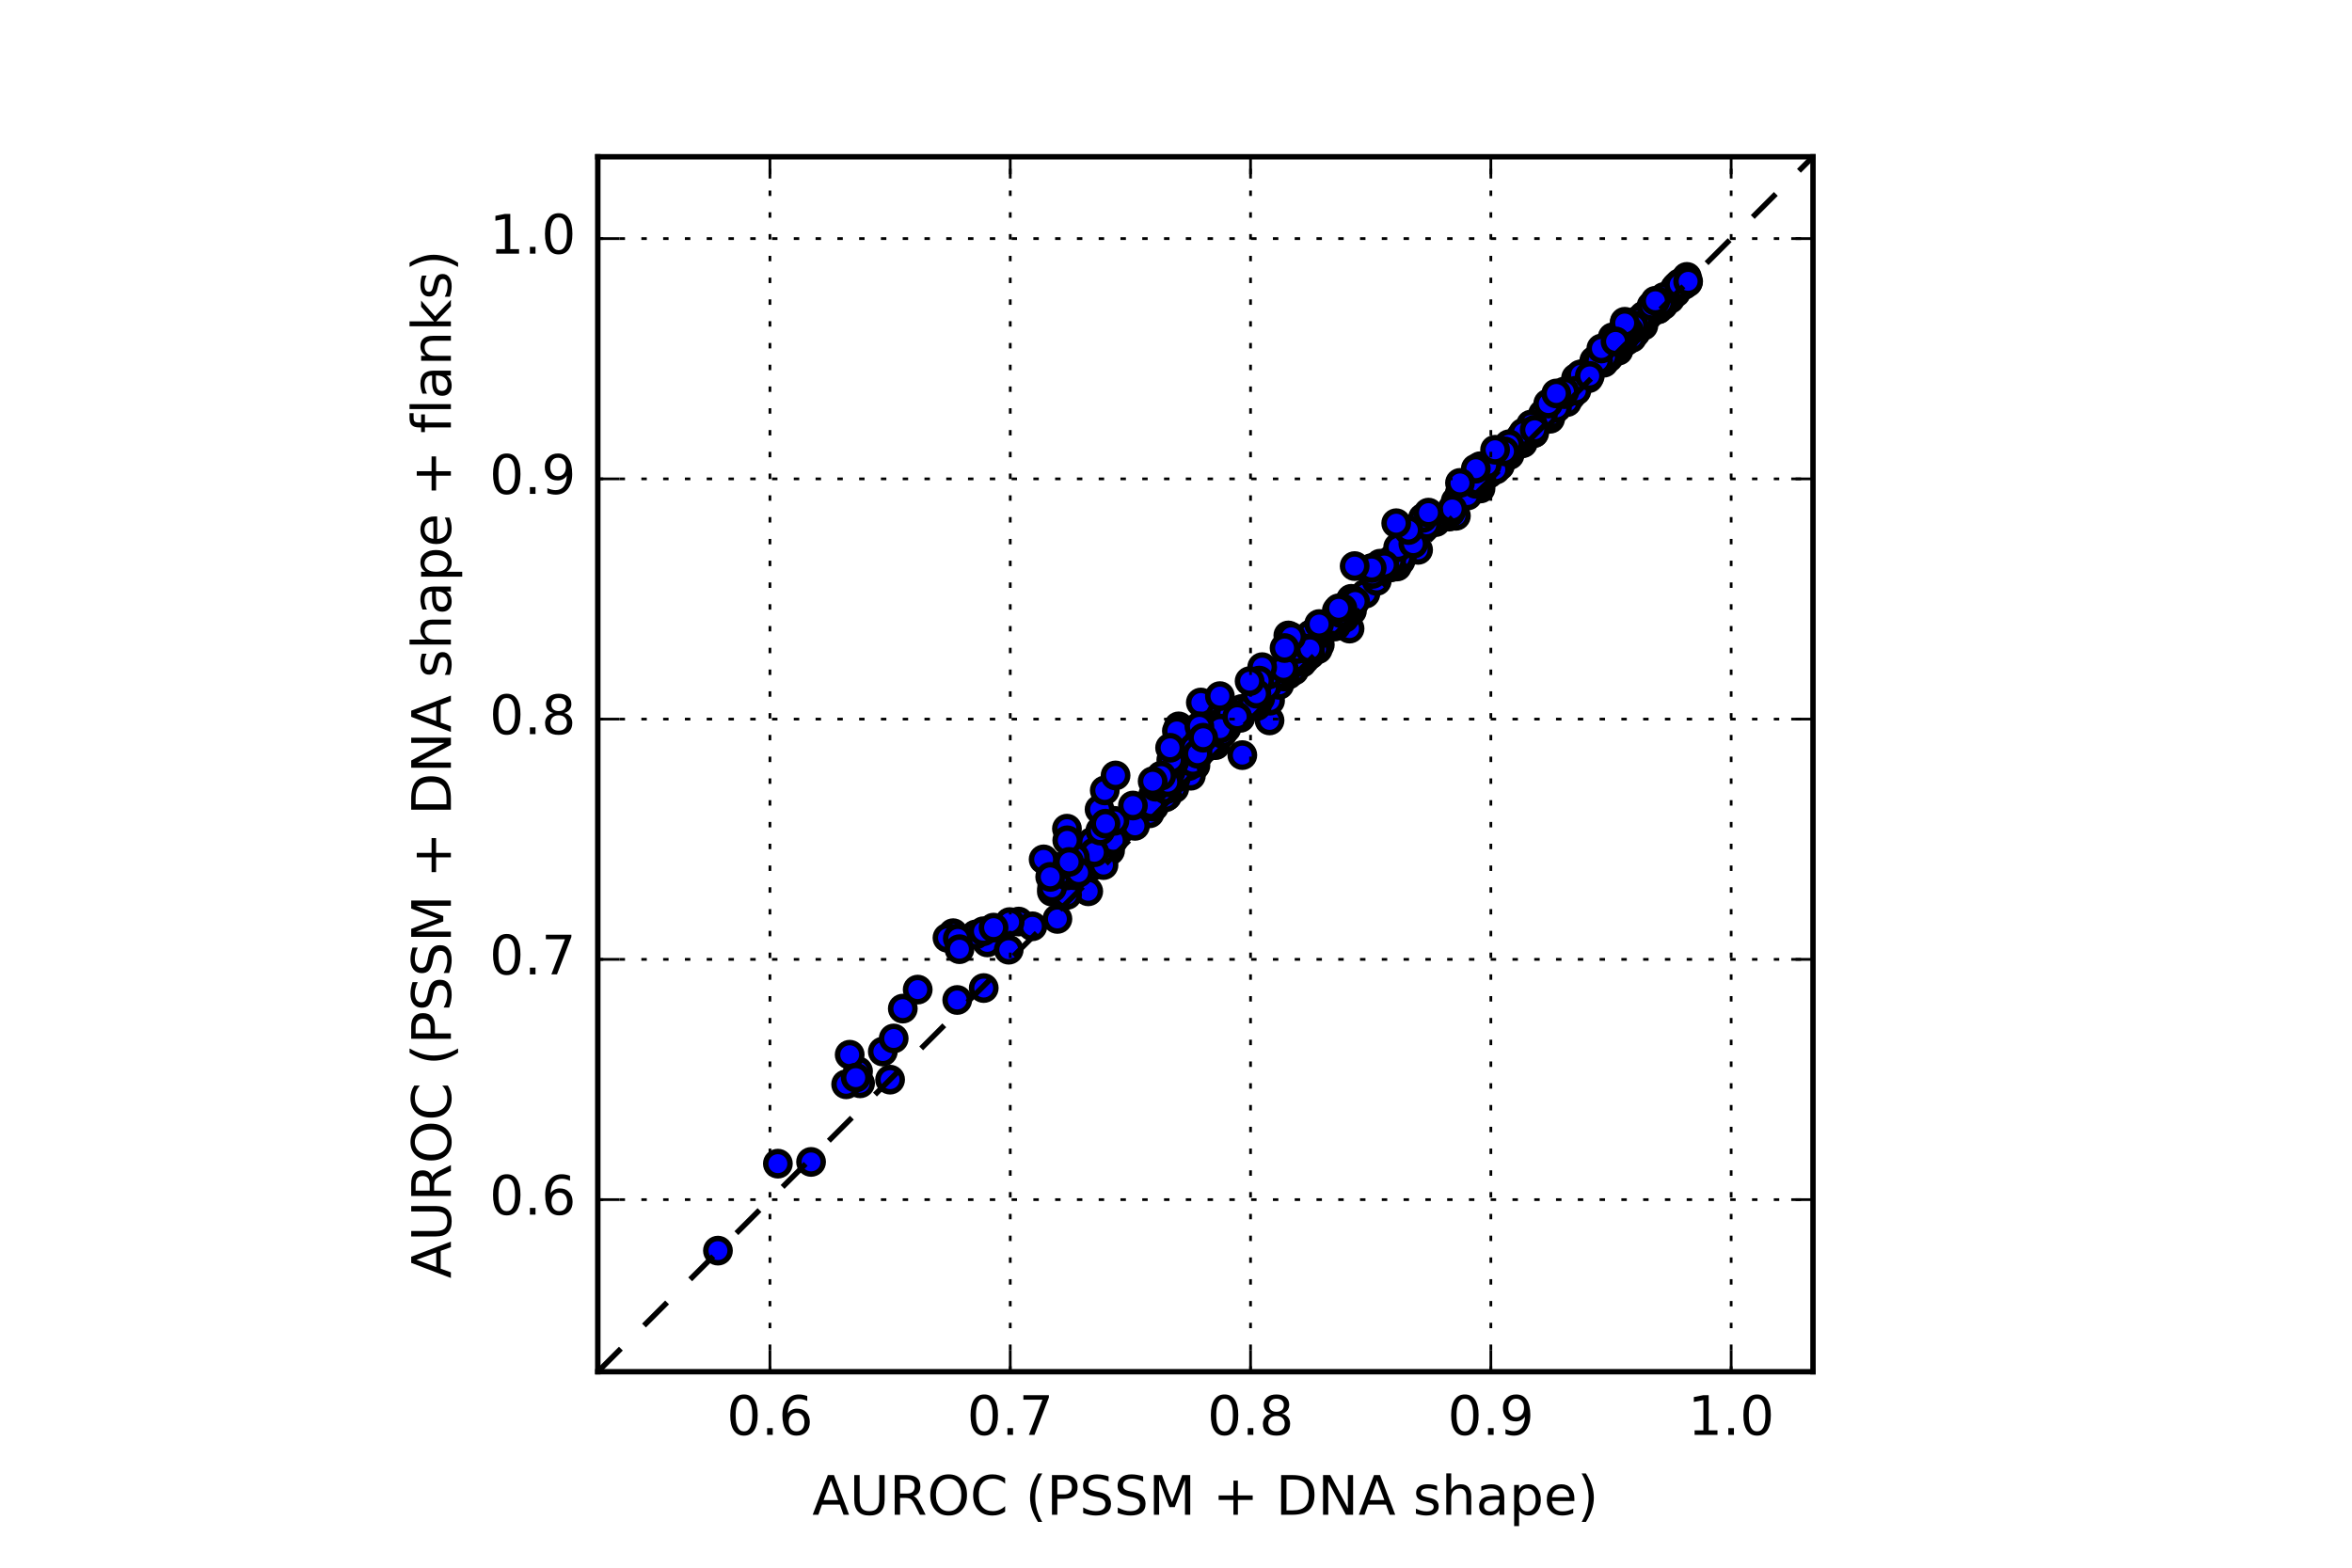 <?xml version="1.0" encoding="utf-8" standalone="no"?>
<!DOCTYPE svg PUBLIC "-//W3C//DTD SVG 1.1//EN"
  "http://www.w3.org/Graphics/SVG/1.1/DTD/svg11.dtd">
<!-- Created with matplotlib (http://matplotlib.org/) -->
<svg height="288pt" version="1.1" viewBox="0 0 432 288" width="432pt" xmlns="http://www.w3.org/2000/svg" xmlns:xlink="http://www.w3.org/1999/xlink">
 <defs>
  <style type="text/css">
*{stroke-linecap:butt;stroke-linejoin:round;stroke-miterlimit:4;}
  </style>
 </defs>
 <g id="figure_1">
  <g id="patch_1">
   <path d="M 0 288 
L 432 288 
L 432 0 
L 0 0 
z
" style="fill:#ffffff;"/>
  </g>
  <g id="axes_1">
   <g id="patch_2">
    <path d="M 109.8 252 
L 333 252 
L 333 28.8 
L 109.8 28.8 
L 109.8 252 
z
" style="fill:none;"/>
   </g>
   <g id="PathCollection_1">
    <defs>
     <path d="M 0 2.236 
C 0.593 2.236 1.162 2 1.581 1.581 
C 2 1.162 2.236 0.593 2.236 0 
C 2.236 -0.593 2 -1.162 1.581 -1.581 
C 1.162 -2 0.593 -2.236 0 -2.236 
C -0.593 -2.236 -1.162 -2 -1.581 -1.581 
C -2 -1.162 -2.236 -0.593 -2.236 0 
C -2.236 0.593 -2 1.162 -1.581 1.581 
C -1.162 2 -0.593 2.236 0 2.236 
z
" id="m73f20710ed" style="stroke:#000000;"/>
    </defs>
    <g clip-path="url(#p2ed9213a6b)">
     <use style="fill:#0000ff;stroke:#000000;" x="233.182" xlink:href="#m73f20710ed" y="132.348"/>
     <use style="fill:#0000ff;stroke:#000000;" x="194.217" xlink:href="#m73f20710ed" y="168.819"/>
     <use style="fill:#0000ff;stroke:#000000;" x="304.628" xlink:href="#m73f20710ed" y="56.774"/>
     <use style="fill:#0000ff;stroke:#000000;" x="175.067" xlink:href="#m73f20710ed" y="171.436"/>
     <use style="fill:#0000ff;stroke:#000000;" x="247.106" xlink:href="#m73f20710ed" y="113.341"/>
     <use style="fill:#0000ff;stroke:#000000;" x="239.146" xlink:href="#m73f20710ed" y="121.77"/>
     <use style="fill:#0000ff;stroke:#000000;" x="242.413" xlink:href="#m73f20710ed" y="118.437"/>
     <use style="fill:#0000ff;stroke:#000000;" x="203.891" xlink:href="#m73f20710ed" y="156.275"/>
     <use style="fill:#0000ff;stroke:#000000;" x="242.044" xlink:href="#m73f20710ed" y="119.28"/>
     <use style="fill:#0000ff;stroke:#000000;" x="266.167" xlink:href="#m73f20710ed" y="94.909"/>
     <use style="fill:#0000ff;stroke:#000000;" x="298.1" xlink:href="#m73f20710ed" y="62.967"/>
     <use style="fill:#0000ff;stroke:#000000;" x="271.934" xlink:href="#m73f20710ed" y="89.738"/>
     <use style="fill:#0000ff;stroke:#000000;" x="250.789" xlink:href="#m73f20710ed" y="109.067"/>
     <use style="fill:#0000ff;stroke:#000000;" x="193.193" xlink:href="#m73f20710ed" y="163.797"/>
     <use style="fill:#0000ff;stroke:#000000;" x="310.003" xlink:href="#m73f20710ed" y="51.884"/>
     <use style="fill:#0000ff;stroke:#000000;" x="247.879" xlink:href="#m73f20710ed" y="115.479"/>
     <use style="fill:#0000ff;stroke:#000000;" x="260.467" xlink:href="#m73f20710ed" y="101.014"/>
     <use style="fill:#0000ff;stroke:#000000;" x="233.277" xlink:href="#m73f20710ed" y="128.719"/>
     <use style="fill:#0000ff;stroke:#000000;" x="301.839" xlink:href="#m73f20710ed" y="59.833"/>
     <use style="fill:#0000ff;stroke:#000000;" x="309.301" xlink:href="#m73f20710ed" y="52.366"/>
     <use style="fill:#0000ff;stroke:#000000;" x="216.492" xlink:href="#m73f20710ed" y="133.441"/>
     <use style="fill:#0000ff;stroke:#000000;" x="148.972" xlink:href="#m73f20710ed" y="213.456"/>
     <use style="fill:#0000ff;stroke:#000000;" x="277.381" xlink:href="#m73f20710ed" y="82.636"/>
     <use style="fill:#0000ff;stroke:#000000;" x="298.431" xlink:href="#m73f20710ed" y="59.112"/>
     <use style="fill:#0000ff;stroke:#000000;" x="273.728" xlink:href="#m73f20710ed" y="85.547"/>
     <use style="fill:#0000ff;stroke:#000000;" x="277.262" xlink:href="#m73f20710ed" y="83.583"/>
     <use style="fill:#0000ff;stroke:#000000;" x="306.749" xlink:href="#m73f20710ed" y="54.912"/>
     <use style="fill:#0000ff;stroke:#000000;" x="295.46" xlink:href="#m73f20710ed" y="65.716"/>
     <use style="fill:#0000ff;stroke:#000000;" x="245.426" xlink:href="#m73f20710ed" y="114.973"/>
     <use style="fill:#0000ff;stroke:#000000;" x="300.433" xlink:href="#m73f20710ed" y="61.14"/>
     <use style="fill:#0000ff;stroke:#000000;" x="256.591" xlink:href="#m73f20710ed" y="104.076"/>
     <use style="fill:#0000ff;stroke:#000000;" x="297.26" xlink:href="#m73f20710ed" y="64.418"/>
     <use style="fill:#0000ff;stroke:#000000;" x="275.333" xlink:href="#m73f20710ed" y="85.157"/>
     <use style="fill:#0000ff;stroke:#000000;" x="279.37" xlink:href="#m73f20710ed" y="81.285"/>
     <use style="fill:#0000ff;stroke:#000000;" x="279.702" xlink:href="#m73f20710ed" y="81.423"/>
     <use style="fill:#0000ff;stroke:#000000;" x="216.208" xlink:href="#m73f20710ed" y="143.353"/>
     <use style="fill:#0000ff;stroke:#000000;" x="291.795" xlink:href="#m73f20710ed" y="69.481"/>
     <use style="fill:#0000ff;stroke:#000000;" x="281.782" xlink:href="#m73f20710ed" y="79.558"/>
     <use style="fill:#0000ff;stroke:#000000;" x="219.569" xlink:href="#m73f20710ed" y="140.652"/>
     <use style="fill:#0000ff;stroke:#000000;" x="215.688" xlink:href="#m73f20710ed" y="144.839"/>
     <use style="fill:#0000ff;stroke:#000000;" x="257.484" xlink:href="#m73f20710ed" y="102.336"/>
     <use style="fill:#0000ff;stroke:#000000;" x="231.945" xlink:href="#m73f20710ed" y="125.579"/>
     <use style="fill:#0000ff;stroke:#000000;" x="267.413" xlink:href="#m73f20710ed" y="94.763"/>
     <use style="fill:#0000ff;stroke:#000000;" x="263.721" xlink:href="#m73f20710ed" y="95.911"/>
     <use style="fill:#0000ff;stroke:#000000;" x="304.489" xlink:href="#m73f20710ed" y="56.851"/>
     <use style="fill:#0000ff;stroke:#000000;" x="309.833" xlink:href="#m73f20710ed" y="50.868"/>
     <use style="fill:#0000ff;stroke:#000000;" x="227.809" xlink:href="#m73f20710ed" y="131.878"/>
     <use style="fill:#0000ff;stroke:#000000;" x="298.712" xlink:href="#m73f20710ed" y="62.646"/>
     <use style="fill:#0000ff;stroke:#000000;" x="289.48" xlink:href="#m73f20710ed" y="69.444"/>
     <use style="fill:#0000ff;stroke:#000000;" x="305.498" xlink:href="#m73f20710ed" y="56.083"/>
     <use style="fill:#0000ff;stroke:#000000;" x="248.319" xlink:href="#m73f20710ed" y="112.219"/>
     <use style="fill:#0000ff;stroke:#000000;" x="281.702" xlink:href="#m73f20710ed" y="79.558"/>
     <use style="fill:#0000ff;stroke:#000000;" x="246.925" xlink:href="#m73f20710ed" y="113.536"/>
     <use style="fill:#0000ff;stroke:#000000;" x="299.742" xlink:href="#m73f20710ed" y="62.066"/>
     <use style="fill:#0000ff;stroke:#000000;" x="241.805" xlink:href="#m73f20710ed" y="119.26"/>
     <use style="fill:#0000ff;stroke:#000000;" x="234.965" xlink:href="#m73f20710ed" y="125.811"/>
     <use style="fill:#0000ff;stroke:#000000;" x="271.968" xlink:href="#m73f20710ed" y="88.87"/>
     <use style="fill:#0000ff;stroke:#000000;" x="255.428" xlink:href="#m73f20710ed" y="104.254"/>
     <use style="fill:#0000ff;stroke:#000000;" x="200.332" xlink:href="#m73f20710ed" y="159.238"/>
     <use style="fill:#0000ff;stroke:#000000;" x="307.807" xlink:href="#m73f20710ed" y="53.769"/>
     <use style="fill:#0000ff;stroke:#000000;" x="275.488" xlink:href="#m73f20710ed" y="85.557"/>
     <use style="fill:#0000ff;stroke:#000000;" x="288.588" xlink:href="#m73f20710ed" y="72.692"/>
     <use style="fill:#0000ff;stroke:#000000;" x="284.719" xlink:href="#m73f20710ed" y="76.931"/>
     <use style="fill:#0000ff;stroke:#000000;" x="302.741" xlink:href="#m73f20710ed" y="57.939"/>
     <use style="fill:#0000ff;stroke:#000000;" x="211.143" xlink:href="#m73f20710ed" y="149.419"/>
     <use style="fill:#0000ff;stroke:#000000;" x="294.579" xlink:href="#m73f20710ed" y="66.635"/>
     <use style="fill:#0000ff;stroke:#000000;" x="279.277" xlink:href="#m73f20710ed" y="81.471"/>
     <use style="fill:#0000ff;stroke:#000000;" x="218.733" xlink:href="#m73f20710ed" y="142.51"/>
     <use style="fill:#0000ff;stroke:#000000;" x="305.305" xlink:href="#m73f20710ed" y="55.885"/>
     <use style="fill:#0000ff;stroke:#000000;" x="305.24" xlink:href="#m73f20710ed" y="55.698"/>
     <use style="fill:#0000ff;stroke:#000000;" x="307.634" xlink:href="#m73f20710ed" y="53.028"/>
     <use style="fill:#0000ff;stroke:#000000;" x="284.934" xlink:href="#m73f20710ed" y="76.153"/>
     <use style="fill:#0000ff;stroke:#000000;" x="305.4" xlink:href="#m73f20710ed" y="55.032"/>
     <use style="fill:#0000ff;stroke:#000000;" x="277.136" xlink:href="#m73f20710ed" y="83.564"/>
     <use style="fill:#0000ff;stroke:#000000;" x="298.134" xlink:href="#m73f20710ed" y="61.729"/>
     <use style="fill:#0000ff;stroke:#000000;" x="252.873" xlink:href="#m73f20710ed" y="106.724"/>
     <use style="fill:#0000ff;stroke:#000000;" x="295.959" xlink:href="#m73f20710ed" y="64.201"/>
     <use style="fill:#0000ff;stroke:#000000;" x="294.622" xlink:href="#m73f20710ed" y="66.422"/>
     <use style="fill:#0000ff;stroke:#000000;" x="295.912" xlink:href="#m73f20710ed" y="63.927"/>
     <use style="fill:#0000ff;stroke:#000000;" x="300.587" xlink:href="#m73f20710ed" y="59.883"/>
     <use style="fill:#0000ff;stroke:#000000;" x="255.437" xlink:href="#m73f20710ed" y="104.07"/>
     <use style="fill:#0000ff;stroke:#000000;" x="303.703" xlink:href="#m73f20710ed" y="56.662"/>
     <use style="fill:#0000ff;stroke:#000000;" x="307.983" xlink:href="#m73f20710ed" y="52.547"/>
     <use style="fill:#0000ff;stroke:#000000;" x="287.813" xlink:href="#m73f20710ed" y="73.87"/>
     <use style="fill:#0000ff;stroke:#000000;" x="301.559" xlink:href="#m73f20710ed" y="58.604"/>
     <use style="fill:#0000ff;stroke:#000000;" x="304.148" xlink:href="#m73f20710ed" y="56.171"/>
     <use style="fill:#0000ff;stroke:#000000;" x="239.772" xlink:href="#m73f20710ed" y="121.043"/>
     <use style="fill:#0000ff;stroke:#000000;" x="307.7" xlink:href="#m73f20710ed" y="52.882"/>
     <use style="fill:#0000ff;stroke:#000000;" x="294.784" xlink:href="#m73f20710ed" y="65.318"/>
     <use style="fill:#0000ff;stroke:#000000;" x="231.476" xlink:href="#m73f20710ed" y="128.284"/>
     <use style="fill:#0000ff;stroke:#000000;" x="304.051" xlink:href="#m73f20710ed" y="56.234"/>
     <use style="fill:#0000ff;stroke:#000000;" x="308.735" xlink:href="#m73f20710ed" y="52.227"/>
     <use style="fill:#0000ff;stroke:#000000;" x="300.926" xlink:href="#m73f20710ed" y="59.09"/>
     <use style="fill:#0000ff;stroke:#000000;" x="295.257" xlink:href="#m73f20710ed" y="64.978"/>
     <use style="fill:#0000ff;stroke:#000000;" x="214.375" xlink:href="#m73f20710ed" y="146.253"/>
     <use style="fill:#0000ff;stroke:#000000;" x="285.968" xlink:href="#m73f20710ed" y="74.921"/>
     <use style="fill:#0000ff;stroke:#000000;" x="267.371" xlink:href="#m73f20710ed" y="92.064"/>
     <use style="fill:#0000ff;stroke:#000000;" x="304.705" xlink:href="#m73f20710ed" y="55.669"/>
     <use style="fill:#0000ff;stroke:#000000;" x="291.758" xlink:href="#m73f20710ed" y="68.987"/>
     <use style="fill:#0000ff;stroke:#000000;" x="300.282" xlink:href="#m73f20710ed" y="59.855"/>
     <use style="fill:#0000ff;stroke:#000000;" x="274.477" xlink:href="#m73f20710ed" y="85.695"/>
     <use style="fill:#0000ff;stroke:#000000;" x="303.367" xlink:href="#m73f20710ed" y="56.839"/>
     <use style="fill:#0000ff;stroke:#000000;" x="303.955" xlink:href="#m73f20710ed" y="56.26"/>
     <use style="fill:#0000ff;stroke:#000000;" x="295.596" xlink:href="#m73f20710ed" y="64.533"/>
     <use style="fill:#0000ff;stroke:#000000;" x="295.555" xlink:href="#m73f20710ed" y="64.658"/>
     <use style="fill:#0000ff;stroke:#000000;" x="291.85" xlink:href="#m73f20710ed" y="68.462"/>
     <use style="fill:#0000ff;stroke:#000000;" x="270.182" xlink:href="#m73f20710ed" y="89.37"/>
     <use style="fill:#0000ff;stroke:#000000;" x="299.869" xlink:href="#m73f20710ed" y="60.143"/>
     <use style="fill:#0000ff;stroke:#000000;" x="302.458" xlink:href="#m73f20710ed" y="57.708"/>
     <use style="fill:#0000ff;stroke:#000000;" x="301.969" xlink:href="#m73f20710ed" y="58.229"/>
     <use style="fill:#0000ff;stroke:#000000;" x="278.047" xlink:href="#m73f20710ed" y="82.172"/>
     <use style="fill:#0000ff;stroke:#000000;" x="297.424" xlink:href="#m73f20710ed" y="63.589"/>
     <use style="fill:#0000ff;stroke:#000000;" x="298.626" xlink:href="#m73f20710ed" y="61.626"/>
     <use style="fill:#0000ff;stroke:#000000;" x="287.237" xlink:href="#m73f20710ed" y="72.171"/>
     <use style="fill:#0000ff;stroke:#000000;" x="298.109" xlink:href="#m73f20710ed" y="62.374"/>
     <use style="fill:#0000ff;stroke:#000000;" x="291.471" xlink:href="#m73f20710ed" y="68.673"/>
     <use style="fill:#0000ff;stroke:#000000;" x="308.356" xlink:href="#m73f20710ed" y="52.455"/>
     <use style="fill:#0000ff;stroke:#000000;" x="298.203" xlink:href="#m73f20710ed" y="61.718"/>
     <use style="fill:#0000ff;stroke:#000000;" x="300.376" xlink:href="#m73f20710ed" y="59.644"/>
     <use style="fill:#0000ff;stroke:#000000;" x="297.644" xlink:href="#m73f20710ed" y="62.433"/>
     <use style="fill:#0000ff;stroke:#000000;" x="308.512" xlink:href="#m73f20710ed" y="52.029"/>
     <use style="fill:#0000ff;stroke:#000000;" x="295.668" xlink:href="#m73f20710ed" y="63.9"/>
     <use style="fill:#0000ff;stroke:#000000;" x="301.52" xlink:href="#m73f20710ed" y="58.565"/>
     <use style="fill:#0000ff;stroke:#000000;" x="293.518" xlink:href="#m73f20710ed" y="66.655"/>
     <use style="fill:#0000ff;stroke:#000000;" x="302.115" xlink:href="#m73f20710ed" y="58.042"/>
     <use style="fill:#0000ff;stroke:#000000;" x="300.744" xlink:href="#m73f20710ed" y="59.221"/>
     <use style="fill:#0000ff;stroke:#000000;" x="297.282" xlink:href="#m73f20710ed" y="62.759"/>
     <use style="fill:#0000ff;stroke:#000000;" x="308.019" xlink:href="#m73f20710ed" y="52.813"/>
     <use style="fill:#0000ff;stroke:#000000;" x="288.43" xlink:href="#m73f20710ed" y="71.772"/>
     <use style="fill:#0000ff;stroke:#000000;" x="240.68" xlink:href="#m73f20710ed" y="120.248"/>
     <use style="fill:#0000ff;stroke:#000000;" x="292.551" xlink:href="#m73f20710ed" y="67.393"/>
     <use style="fill:#0000ff;stroke:#000000;" x="298.307" xlink:href="#m73f20710ed" y="61.8"/>
     <use style="fill:#0000ff;stroke:#000000;" x="297.591" xlink:href="#m73f20710ed" y="62.338"/>
     <use style="fill:#0000ff;stroke:#000000;" x="293.475" xlink:href="#m73f20710ed" y="66.565"/>
     <use style="fill:#0000ff;stroke:#000000;" x="298.033" xlink:href="#m73f20710ed" y="61.741"/>
     <use style="fill:#0000ff;stroke:#000000;" x="301.481" xlink:href="#m73f20710ed" y="58.939"/>
     <use style="fill:#0000ff;stroke:#000000;" x="298.172" xlink:href="#m73f20710ed" y="61.566"/>
     <use style="fill:#0000ff;stroke:#000000;" x="297.697" xlink:href="#m73f20710ed" y="62.309"/>
     <use style="fill:#0000ff;stroke:#000000;" x="297.856" xlink:href="#m73f20710ed" y="61.923"/>
     <use style="fill:#0000ff;stroke:#000000;" x="297.075" xlink:href="#m73f20710ed" y="62.826"/>
     <use style="fill:#0000ff;stroke:#000000;" x="297.258" xlink:href="#m73f20710ed" y="62.512"/>
     <use style="fill:#0000ff;stroke:#000000;" x="301.625" xlink:href="#m73f20710ed" y="58.405"/>
     <use style="fill:#0000ff;stroke:#000000;" x="199.882" xlink:href="#m73f20710ed" y="163.743"/>
     <use style="fill:#0000ff;stroke:#000000;" x="273.482" xlink:href="#m73f20710ed" y="87.017"/>
     <use style="fill:#0000ff;stroke:#000000;" x="290.316" xlink:href="#m73f20710ed" y="69.726"/>
     <use style="fill:#0000ff;stroke:#000000;" x="300.17" xlink:href="#m73f20710ed" y="59.677"/>
     <use style="fill:#0000ff;stroke:#000000;" x="297.135" xlink:href="#m73f20710ed" y="62.709"/>
     <use style="fill:#0000ff;stroke:#000000;" x="300.404" xlink:href="#m73f20710ed" y="59.632"/>
     <use style="fill:#0000ff;stroke:#000000;" x="281.171" xlink:href="#m73f20710ed" y="79.063"/>
     <use style="fill:#0000ff;stroke:#000000;" x="283.403" xlink:href="#m73f20710ed" y="76.05"/>
     <use style="fill:#0000ff;stroke:#000000;" x="281.539" xlink:href="#m73f20710ed" y="78.025"/>
     <use style="fill:#0000ff;stroke:#000000;" x="300.983" xlink:href="#m73f20710ed" y="59.276"/>
     <use style="fill:#0000ff;stroke:#000000;" x="297.321" xlink:href="#m73f20710ed" y="62.614"/>
     <use style="fill:#0000ff;stroke:#000000;" x="303.115" xlink:href="#m73f20710ed" y="57.178"/>
     <use style="fill:#0000ff;stroke:#000000;" x="305.655" xlink:href="#m73f20710ed" y="54.553"/>
     <use style="fill:#0000ff;stroke:#000000;" x="299.805" xlink:href="#m73f20710ed" y="60.259"/>
     <use style="fill:#0000ff;stroke:#000000;" x="303.801" xlink:href="#m73f20710ed" y="56.47"/>
     <use style="fill:#0000ff;stroke:#000000;" x="298.303" xlink:href="#m73f20710ed" y="61.709"/>
     <use style="fill:#0000ff;stroke:#000000;" x="287.341" xlink:href="#m73f20710ed" y="72.409"/>
     <use style="fill:#0000ff;stroke:#000000;" x="304.829" xlink:href="#m73f20710ed" y="55.53"/>
     <use style="fill:#0000ff;stroke:#000000;" x="294.697" xlink:href="#m73f20710ed" y="65.263"/>
     <use style="fill:#0000ff;stroke:#000000;" x="301.887" xlink:href="#m73f20710ed" y="58.006"/>
     <use style="fill:#0000ff;stroke:#000000;" x="299.51" xlink:href="#m73f20710ed" y="60.703"/>
     <use style="fill:#0000ff;stroke:#000000;" x="303.601" xlink:href="#m73f20710ed" y="56.512"/>
     <use style="fill:#0000ff;stroke:#000000;" x="300.862" xlink:href="#m73f20710ed" y="59.259"/>
     <use style="fill:#0000ff;stroke:#000000;" x="298.723" xlink:href="#m73f20710ed" y="61.221"/>
     <use style="fill:#0000ff;stroke:#000000;" x="295.016" xlink:href="#m73f20710ed" y="64.597"/>
     <use style="fill:#0000ff;stroke:#000000;" x="296.798" xlink:href="#m73f20710ed" y="62.896"/>
     <use style="fill:#0000ff;stroke:#000000;" x="308.427" xlink:href="#m73f20710ed" y="52.26"/>
     <use style="fill:#0000ff;stroke:#000000;" x="291.138" xlink:href="#m73f20710ed" y="68.773"/>
     <use style="fill:#0000ff;stroke:#000000;" x="195.993" xlink:href="#m73f20710ed" y="164.405"/>
     <use style="fill:#0000ff;stroke:#000000;" x="294.409" xlink:href="#m73f20710ed" y="65.278"/>
     <use style="fill:#0000ff;stroke:#000000;" x="295.254" xlink:href="#m73f20710ed" y="65.748"/>
     <use style="fill:#0000ff;stroke:#000000;" x="240.352" xlink:href="#m73f20710ed" y="119.607"/>
     <use style="fill:#0000ff;stroke:#000000;" x="228.181" xlink:href="#m73f20710ed" y="138.722"/>
     <use style="fill:#0000ff;stroke:#000000;" x="268.143" xlink:href="#m73f20710ed" y="90.496"/>
     <use style="fill:#0000ff;stroke:#000000;" x="257.232" xlink:href="#m73f20710ed" y="103.067"/>
     <use style="fill:#0000ff;stroke:#000000;" x="296.745" xlink:href="#m73f20710ed" y="62.989"/>
     <use style="fill:#0000ff;stroke:#000000;" x="298.876" xlink:href="#m73f20710ed" y="60.97"/>
     <use style="fill:#0000ff;stroke:#000000;" x="275.013" xlink:href="#m73f20710ed" y="84.306"/>
     <use style="fill:#0000ff;stroke:#000000;" x="293.587" xlink:href="#m73f20710ed" y="66.229"/>
     <use style="fill:#0000ff;stroke:#000000;" x="291.06" xlink:href="#m73f20710ed" y="69.158"/>
     <use style="fill:#0000ff;stroke:#000000;" x="296.413" xlink:href="#m73f20710ed" y="63.045"/>
     <use style="fill:#0000ff;stroke:#000000;" x="215.949" xlink:href="#m73f20710ed" y="142.965"/>
     <use style="fill:#0000ff;stroke:#000000;" x="245.122" xlink:href="#m73f20710ed" y="115.102"/>
     <use style="fill:#0000ff;stroke:#000000;" x="298.869" xlink:href="#m73f20710ed" y="60.78"/>
     <use style="fill:#0000ff;stroke:#000000;" x="275.632" xlink:href="#m73f20710ed" y="85.008"/>
     <use style="fill:#0000ff;stroke:#000000;" x="231.923" xlink:href="#m73f20710ed" y="126.414"/>
     <use style="fill:#0000ff;stroke:#000000;" x="300.948" xlink:href="#m73f20710ed" y="58.816"/>
     <use style="fill:#0000ff;stroke:#000000;" x="269.557" xlink:href="#m73f20710ed" y="91.031"/>
     <use style="fill:#0000ff;stroke:#000000;" x="279.273" xlink:href="#m73f20710ed" y="80.292"/>
     <use style="fill:#0000ff;stroke:#000000;" x="300.087" xlink:href="#m73f20710ed" y="59.821"/>
     <use style="fill:#0000ff;stroke:#000000;" x="272.432" xlink:href="#m73f20710ed" y="87.409"/>
     <use style="fill:#0000ff;stroke:#000000;" x="266.395" xlink:href="#m73f20710ed" y="94.172"/>
     <use style="fill:#0000ff;stroke:#000000;" x="292.678" xlink:href="#m73f20710ed" y="67.019"/>
     <use style="fill:#0000ff;stroke:#000000;" x="291.079" xlink:href="#m73f20710ed" y="68.602"/>
     <use style="fill:#0000ff;stroke:#000000;" x="299.204" xlink:href="#m73f20710ed" y="60.75"/>
     <use style="fill:#0000ff;stroke:#000000;" x="271.095" xlink:href="#m73f20710ed" y="88.888"/>
     <use style="fill:#0000ff;stroke:#000000;" x="218.999" xlink:href="#m73f20710ed" y="138.86"/>
     <use style="fill:#0000ff;stroke:#000000;" x="295.704" xlink:href="#m73f20710ed" y="63.925"/>
     <use style="fill:#0000ff;stroke:#000000;" x="247.261" xlink:href="#m73f20710ed" y="112.767"/>
     <use style="fill:#0000ff;stroke:#000000;" x="280.963" xlink:href="#m73f20710ed" y="78.584"/>
     <use style="fill:#0000ff;stroke:#000000;" x="292.828" xlink:href="#m73f20710ed" y="66.252"/>
     <use style="fill:#0000ff;stroke:#000000;" x="294.872" xlink:href="#m73f20710ed" y="65.531"/>
     <use style="fill:#0000ff;stroke:#000000;" x="235.258" xlink:href="#m73f20710ed" y="123.107"/>
     <use style="fill:#0000ff;stroke:#000000;" x="305.103" xlink:href="#m73f20710ed" y="55.625"/>
     <use style="fill:#0000ff;stroke:#000000;" x="281.204" xlink:href="#m73f20710ed" y="77.996"/>
     <use style="fill:#0000ff;stroke:#000000;" x="223.27" xlink:href="#m73f20710ed" y="136.89"/>
     <use style="fill:#0000ff;stroke:#000000;" x="293.541" xlink:href="#m73f20710ed" y="66.283"/>
     <use style="fill:#0000ff;stroke:#000000;" x="279.792" xlink:href="#m73f20710ed" y="79.497"/>
     <use style="fill:#0000ff;stroke:#000000;" x="210.239" xlink:href="#m73f20710ed" y="148.242"/>
     <use style="fill:#0000ff;stroke:#000000;" x="236.657" xlink:href="#m73f20710ed" y="123.919"/>
     <use style="fill:#0000ff;stroke:#000000;" x="290.302" xlink:href="#m73f20710ed" y="68.784"/>
     <use style="fill:#0000ff;stroke:#000000;" x="237.709" xlink:href="#m73f20710ed" y="123.194"/>
     <use style="fill:#0000ff;stroke:#000000;" x="271.491" xlink:href="#m73f20710ed" y="88.401"/>
     <use style="fill:#0000ff;stroke:#000000;" x="236.754" xlink:href="#m73f20710ed" y="119.31"/>
     <use style="fill:#0000ff;stroke:#000000;" x="206.344" xlink:href="#m73f20710ed" y="151.859"/>
     <use style="fill:#0000ff;stroke:#000000;" x="247.973" xlink:href="#m73f20710ed" y="110.403"/>
     <use style="fill:#0000ff;stroke:#000000;" x="275.894" xlink:href="#m73f20710ed" y="84.339"/>
     <use style="fill:#0000ff;stroke:#000000;" x="252.426" xlink:href="#m73f20710ed" y="105.093"/>
     <use style="fill:#0000ff;stroke:#000000;" x="235.532" xlink:href="#m73f20710ed" y="122.89"/>
     <use style="fill:#0000ff;stroke:#000000;" x="237.652" xlink:href="#m73f20710ed" y="123.063"/>
     <use style="fill:#0000ff;stroke:#000000;" x="257.091" xlink:href="#m73f20710ed" y="102.443"/>
     <use style="fill:#0000ff;stroke:#000000;" x="289.54" xlink:href="#m73f20710ed" y="71.771"/>
     <use style="fill:#0000ff;stroke:#000000;" x="230.83" xlink:href="#m73f20710ed" y="129.721"/>
     <use style="fill:#0000ff;stroke:#000000;" x="180.686" xlink:href="#m73f20710ed" y="181.515"/>
     <use style="fill:#0000ff;stroke:#000000;" x="274.744" xlink:href="#m73f20710ed" y="86.271"/>
     <use style="fill:#0000ff;stroke:#000000;" x="277.571" xlink:href="#m73f20710ed" y="82.565"/>
     <use style="fill:#0000ff;stroke:#000000;" x="242.879" xlink:href="#m73f20710ed" y="116.061"/>
     <use style="fill:#0000ff;stroke:#000000;" x="237.784" xlink:href="#m73f20710ed" y="121.749"/>
     <use style="fill:#0000ff;stroke:#000000;" x="260.322" xlink:href="#m73f20710ed" y="98.143"/>
     <use style="fill:#0000ff;stroke:#000000;" x="310.067" xlink:href="#m73f20710ed" y="51.684"/>
     <use style="fill:#0000ff;stroke:#000000;" x="246.058" xlink:href="#m73f20710ed" y="112.971"/>
     <use style="fill:#0000ff;stroke:#000000;" x="226.1" xlink:href="#m73f20710ed" y="131.449"/>
     <use style="fill:#0000ff;stroke:#000000;" x="237.206" xlink:href="#m73f20710ed" y="120.306"/>
     <use style="fill:#0000ff;stroke:#000000;" x="292.001" xlink:href="#m73f20710ed" y="69.059"/>
     <use style="fill:#0000ff;stroke:#000000;" x="261.707" xlink:href="#m73f20710ed" y="96.818"/>
     <use style="fill:#0000ff;stroke:#000000;" x="271.874" xlink:href="#m73f20710ed" y="85.646"/>
     <use style="fill:#0000ff;stroke:#000000;" x="245.1" xlink:href="#m73f20710ed" y="114.163"/>
     <use style="fill:#0000ff;stroke:#000000;" x="252.069" xlink:href="#m73f20710ed" y="105.439"/>
     <use style="fill:#0000ff;stroke:#000000;" x="296.202" xlink:href="#m73f20710ed" y="61.962"/>
     <use style="fill:#0000ff;stroke:#000000;" x="287.353" xlink:href="#m73f20710ed" y="71.921"/>
     <use style="fill:#0000ff;stroke:#000000;" x="235.912" xlink:href="#m73f20710ed" y="124.289"/>
     <use style="fill:#0000ff;stroke:#000000;" x="221.201" xlink:href="#m73f20710ed" y="136.059"/>
     <use style="fill:#0000ff;stroke:#000000;" x="235.226" xlink:href="#m73f20710ed" y="124.001"/>
     <use style="fill:#0000ff;stroke:#000000;" x="241.915" xlink:href="#m73f20710ed" y="116.693"/>
     <use style="fill:#0000ff;stroke:#000000;" x="294.126" xlink:href="#m73f20710ed" y="64.023"/>
     <use style="fill:#0000ff;stroke:#000000;" x="245.54" xlink:href="#m73f20710ed" y="112.168"/>
     <use style="fill:#0000ff;stroke:#000000;" x="248.188" xlink:href="#m73f20710ed" y="110.009"/>
     <use style="fill:#0000ff;stroke:#000000;" x="255.548" xlink:href="#m73f20710ed" y="102.857"/>
     <use style="fill:#0000ff;stroke:#000000;" x="205.636" xlink:href="#m73f20710ed" y="151.836"/>
     <use style="fill:#0000ff;stroke:#000000;" x="238.344" xlink:href="#m73f20710ed" y="120.805"/>
     <use style="fill:#0000ff;stroke:#000000;" x="248.912" xlink:href="#m73f20710ed" y="110.507"/>
     <use style="fill:#0000ff;stroke:#000000;" x="157.601" xlink:href="#m73f20710ed" y="196.795"/>
     <use style="fill:#0000ff;stroke:#000000;" x="298.442" xlink:href="#m73f20710ed" y="61.347"/>
     <use style="fill:#0000ff;stroke:#000000;" x="298.417" xlink:href="#m73f20710ed" y="59.345"/>
     <use style="fill:#0000ff;stroke:#000000;" x="187.106" xlink:href="#m73f20710ed" y="169.3"/>
     <use style="fill:#0000ff;stroke:#000000;" x="266.734" xlink:href="#m73f20710ed" y="93.497"/>
     <use style="fill:#0000ff;stroke:#000000;" x="222.076" xlink:href="#m73f20710ed" y="136.018"/>
     <use style="fill:#0000ff;stroke:#000000;" x="284.37" xlink:href="#m73f20710ed" y="74.141"/>
     <use style="fill:#0000ff;stroke:#000000;" x="296.728" xlink:href="#m73f20710ed" y="62.716"/>
     <use style="fill:#0000ff;stroke:#000000;" x="281.887" xlink:href="#m73f20710ed" y="78.955"/>
     <use style="fill:#0000ff;stroke:#000000;" x="205.911" xlink:href="#m73f20710ed" y="152.331"/>
     <use style="fill:#0000ff;stroke:#000000;" x="234.055" xlink:href="#m73f20710ed" y="124.318"/>
     <use style="fill:#0000ff;stroke:#000000;" x="211.97" xlink:href="#m73f20710ed" y="148.193"/>
     <use style="fill:#0000ff;stroke:#000000;" x="216.163" xlink:href="#m73f20710ed" y="134.279"/>
     <use style="fill:#0000ff;stroke:#000000;" x="303.34" xlink:href="#m73f20710ed" y="56.185"/>
     <use style="fill:#0000ff;stroke:#000000;" x="219.978" xlink:href="#m73f20710ed" y="138.869"/>
     <use style="fill:#0000ff;stroke:#000000;" x="228.072" xlink:href="#m73f20710ed" y="130.244"/>
     <use style="fill:#0000ff;stroke:#000000;" x="197.238" xlink:href="#m73f20710ed" y="159.038"/>
     <use style="fill:#0000ff;stroke:#000000;" x="202.854" xlink:href="#m73f20710ed" y="157.039"/>
     <use style="fill:#0000ff;stroke:#000000;" x="241.342" xlink:href="#m73f20710ed" y="116.202"/>
     <use style="fill:#0000ff;stroke:#000000;" x="214.047" xlink:href="#m73f20710ed" y="146.479"/>
     <use style="fill:#0000ff;stroke:#000000;" x="230.012" xlink:href="#m73f20710ed" y="129.461"/>
     <use style="fill:#0000ff;stroke:#000000;" x="226.776" xlink:href="#m73f20710ed" y="131.324"/>
     <use style="fill:#0000ff;stroke:#000000;" x="224.225" xlink:href="#m73f20710ed" y="133.57"/>
     <use style="fill:#0000ff;stroke:#000000;" x="221.943" xlink:href="#m73f20710ed" y="133.379"/>
     <use style="fill:#0000ff;stroke:#000000;" x="211.771" xlink:href="#m73f20710ed" y="146.127"/>
     <use style="fill:#0000ff;stroke:#000000;" x="277.154" xlink:href="#m73f20710ed" y="81.618"/>
     <use style="fill:#0000ff;stroke:#000000;" x="220.563" xlink:href="#m73f20710ed" y="129.058"/>
     <use style="fill:#0000ff;stroke:#000000;" x="256.804" xlink:href="#m73f20710ed" y="100.537"/>
     <use style="fill:#0000ff;stroke:#000000;" x="273.059" xlink:href="#m73f20710ed" y="85.436"/>
     <use style="fill:#0000ff;stroke:#000000;" x="212.863" xlink:href="#m73f20710ed" y="145.663"/>
     <use style="fill:#0000ff;stroke:#000000;" x="224.265" xlink:href="#m73f20710ed" y="131.312"/>
     <use style="fill:#0000ff;stroke:#000000;" x="304.05" xlink:href="#m73f20710ed" y="55.257"/>
     <use style="fill:#0000ff;stroke:#000000;" x="218.31" xlink:href="#m73f20710ed" y="140.732"/>
     <use style="fill:#0000ff;stroke:#000000;" x="218.982" xlink:href="#m73f20710ed" y="139.421"/>
     <use style="fill:#0000ff;stroke:#000000;" x="219.08" xlink:href="#m73f20710ed" y="140.329"/>
     <use style="fill:#0000ff;stroke:#000000;" x="224.149" xlink:href="#m73f20710ed" y="132.799"/>
     <use style="fill:#0000ff;stroke:#000000;" x="222.321" xlink:href="#m73f20710ed" y="136.97"/>
     <use style="fill:#0000ff;stroke:#000000;" x="259.593" xlink:href="#m73f20710ed" y="99.882"/>
     <use style="fill:#0000ff;stroke:#000000;" x="232.608" xlink:href="#m73f20710ed" y="126.213"/>
     <use style="fill:#0000ff;stroke:#000000;" x="271.068" xlink:href="#m73f20710ed" y="86.102"/>
     <use style="fill:#0000ff;stroke:#000000;" x="246.574" xlink:href="#m73f20710ed" y="111.774"/>
     <use style="fill:#0000ff;stroke:#000000;" x="224.213" xlink:href="#m73f20710ed" y="134.38"/>
     <use style="fill:#0000ff;stroke:#000000;" x="216.498" xlink:href="#m73f20710ed" y="141.707"/>
     <use style="fill:#0000ff;stroke:#000000;" x="219.597" xlink:href="#m73f20710ed" y="138.513"/>
     <use style="fill:#0000ff;stroke:#000000;" x="225.263" xlink:href="#m73f20710ed" y="133.794"/>
     <use style="fill:#0000ff;stroke:#000000;" x="204.48" xlink:href="#m73f20710ed" y="154.369"/>
     <use style="fill:#0000ff;stroke:#000000;" x="208.635" xlink:href="#m73f20710ed" y="149.268"/>
     <use style="fill:#0000ff;stroke:#000000;" x="224.513" xlink:href="#m73f20710ed" y="134.784"/>
     <use style="fill:#0000ff;stroke:#000000;" x="175.819" xlink:href="#m73f20710ed" y="183.705"/>
     <use style="fill:#0000ff;stroke:#000000;" x="202.683" xlink:href="#m73f20710ed" y="158.924"/>
     <use style="fill:#0000ff;stroke:#000000;" x="240.726" xlink:href="#m73f20710ed" y="116.558"/>
     <use style="fill:#0000ff;stroke:#000000;" x="211.48" xlink:href="#m73f20710ed" y="147.8"/>
     <use style="fill:#0000ff;stroke:#000000;" x="215.048" xlink:href="#m73f20710ed" y="141.721"/>
     <use style="fill:#0000ff;stroke:#000000;" x="233.004" xlink:href="#m73f20710ed" y="123.924"/>
     <use style="fill:#0000ff;stroke:#000000;" x="226.027" xlink:href="#m73f20710ed" y="131.681"/>
     <use style="fill:#0000ff;stroke:#000000;" x="235.777" xlink:href="#m73f20710ed" y="122.791"/>
     <use style="fill:#0000ff;stroke:#000000;" x="214.162" xlink:href="#m73f20710ed" y="145.035"/>
     <use style="fill:#0000ff;stroke:#000000;" x="208.469" xlink:href="#m73f20710ed" y="151.718"/>
     <use style="fill:#0000ff;stroke:#000000;" x="239.551" xlink:href="#m73f20710ed" y="119.108"/>
     <use style="fill:#0000ff;stroke:#000000;" x="253.48" xlink:href="#m73f20710ed" y="103.554"/>
     <use style="fill:#0000ff;stroke:#000000;" x="262.061" xlink:href="#m73f20710ed" y="96.401"/>
     <use style="fill:#0000ff;stroke:#000000;" x="196.793" xlink:href="#m73f20710ed" y="160.124"/>
     <use style="fill:#0000ff;stroke:#000000;" x="246.346" xlink:href="#m73f20710ed" y="112.672"/>
     <use style="fill:#0000ff;stroke:#000000;" x="276.34" xlink:href="#m73f20710ed" y="82.918"/>
     <use style="fill:#0000ff;stroke:#000000;" x="225.899" xlink:href="#m73f20710ed" y="131.132"/>
     <use style="fill:#0000ff;stroke:#000000;" x="219.11" xlink:href="#m73f20710ed" y="140.036"/>
     <use style="fill:#0000ff;stroke:#000000;" x="197.341" xlink:href="#m73f20710ed" y="160.791"/>
     <use style="fill:#0000ff;stroke:#000000;" x="162.153" xlink:href="#m73f20710ed" y="193.181"/>
     <use style="fill:#0000ff;stroke:#000000;" x="245.879" xlink:href="#m73f20710ed" y="111.753"/>
     <use style="fill:#0000ff;stroke:#000000;" x="261.359" xlink:href="#m73f20710ed" y="95.145"/>
     <use style="fill:#0000ff;stroke:#000000;" x="212.252" xlink:href="#m73f20710ed" y="144.532"/>
     <use style="fill:#0000ff;stroke:#000000;" x="236.632" xlink:href="#m73f20710ed" y="116.738"/>
     <use style="fill:#0000ff;stroke:#000000;" x="254.26" xlink:href="#m73f20710ed" y="103.797"/>
     <use style="fill:#0000ff;stroke:#000000;" x="181.332" xlink:href="#m73f20710ed" y="173.127"/>
     <use style="fill:#0000ff;stroke:#000000;" x="224.11" xlink:href="#m73f20710ed" y="133.851"/>
     <use style="fill:#0000ff;stroke:#000000;" x="238.241" xlink:href="#m73f20710ed" y="119.228"/>
     <use style="fill:#0000ff;stroke:#000000;" x="258.688" xlink:href="#m73f20710ed" y="97.377"/>
     <use style="fill:#0000ff;stroke:#000000;" x="231.831" xlink:href="#m73f20710ed" y="122.563"/>
     <use style="fill:#0000ff;stroke:#000000;" x="285.849" xlink:href="#m73f20710ed" y="72.285"/>
     <use style="fill:#0000ff;stroke:#000000;" x="231.28" xlink:href="#m73f20710ed" y="125.031"/>
     <use style="fill:#0000ff;stroke:#000000;" x="220.13" xlink:href="#m73f20710ed" y="136.834"/>
     <use style="fill:#0000ff;stroke:#000000;" x="251.949" xlink:href="#m73f20710ed" y="104.354"/>
     <use style="fill:#0000ff;stroke:#000000;" x="262.372" xlink:href="#m73f20710ed" y="94.175"/>
     <use style="fill:#0000ff;stroke:#000000;" x="268.162" xlink:href="#m73f20710ed" y="88.715"/>
     <use style="fill:#0000ff;stroke:#000000;" x="185.278" xlink:href="#m73f20710ed" y="174.47"/>
     <use style="fill:#0000ff;stroke:#000000;" x="211.996" xlink:href="#m73f20710ed" y="144"/>
     <use style="fill:#0000ff;stroke:#000000;" x="200.538" xlink:href="#m73f20710ed" y="154.675"/>
     <use style="fill:#0000ff;stroke:#000000;" x="214.488" xlink:href="#m73f20710ed" y="143.703"/>
     <use style="fill:#0000ff;stroke:#000000;" x="201.003" xlink:href="#m73f20710ed" y="156.571"/>
     <use style="fill:#0000ff;stroke:#000000;" x="227.242" xlink:href="#m73f20710ed" y="131.672"/>
     <use style="fill:#0000ff;stroke:#000000;" x="197.514" xlink:href="#m73f20710ed" y="158.392"/>
     <use style="fill:#0000ff;stroke:#000000;" x="193.234" xlink:href="#m73f20710ed" y="163.106"/>
     <use style="fill:#0000ff;stroke:#000000;" x="163.487" xlink:href="#m73f20710ed" y="198.341"/>
     <use style="fill:#0000ff;stroke:#000000;" x="219.272" xlink:href="#m73f20710ed" y="137.357"/>
     <use style="fill:#0000ff;stroke:#000000;" x="204.691" xlink:href="#m73f20710ed" y="150.798"/>
     <use style="fill:#0000ff;stroke:#000000;" x="274.607" xlink:href="#m73f20710ed" y="82.626"/>
     <use style="fill:#0000ff;stroke:#000000;" x="192.643" xlink:href="#m73f20710ed" y="158.78"/>
     <use style="fill:#0000ff;stroke:#000000;" x="242.291" xlink:href="#m73f20710ed" y="114.646"/>
     <use style="fill:#0000ff;stroke:#000000;" x="201.961" xlink:href="#m73f20710ed" y="148.694"/>
     <use style="fill:#0000ff;stroke:#000000;" x="189.624" xlink:href="#m73f20710ed" y="170.17"/>
     <use style="fill:#0000ff;stroke:#000000;" x="215.695" xlink:href="#m73f20710ed" y="139.935"/>
     <use style="fill:#0000ff;stroke:#000000;" x="164.147" xlink:href="#m73f20710ed" y="190.779"/>
     <use style="fill:#0000ff;stroke:#000000;" x="240.605" xlink:href="#m73f20710ed" y="119.208"/>
     <use style="fill:#0000ff;stroke:#000000;" x="195.948" xlink:href="#m73f20710ed" y="160.829"/>
     <use style="fill:#0000ff;stroke:#000000;" x="230.775" xlink:href="#m73f20710ed" y="127.444"/>
     <use style="fill:#0000ff;stroke:#000000;" x="195.312" xlink:href="#m73f20710ed" y="160.096"/>
     <use style="fill:#0000ff;stroke:#000000;" x="229.522" xlink:href="#m73f20710ed" y="125.138"/>
     <use style="fill:#0000ff;stroke:#000000;" x="157.975" xlink:href="#m73f20710ed" y="199.015"/>
     <use style="fill:#0000ff;stroke:#000000;" x="202.103" xlink:href="#m73f20710ed" y="152.59"/>
     <use style="fill:#0000ff;stroke:#000000;" x="179.204" xlink:href="#m73f20710ed" y="171.671"/>
     <use style="fill:#0000ff;stroke:#000000;" x="202.916" xlink:href="#m73f20710ed" y="145.206"/>
     <use style="fill:#0000ff;stroke:#000000;" x="219.964" xlink:href="#m73f20710ed" y="138.468"/>
     <use style="fill:#0000ff;stroke:#000000;" x="185.444" xlink:href="#m73f20710ed" y="169.398"/>
     <use style="fill:#0000ff;stroke:#000000;" x="215.137" xlink:href="#m73f20710ed" y="139.605"/>
     <use style="fill:#0000ff;stroke:#000000;" x="213.291" xlink:href="#m73f20710ed" y="142.489"/>
     <use style="fill:#0000ff;stroke:#000000;" x="237.16" xlink:href="#m73f20710ed" y="116.994"/>
     <use style="fill:#0000ff;stroke:#000000;" x="208.087" xlink:href="#m73f20710ed" y="147.985"/>
     <use style="fill:#0000ff;stroke:#000000;" x="196.979" xlink:href="#m73f20710ed" y="157.579"/>
     <use style="fill:#0000ff;stroke:#000000;" x="174.029" xlink:href="#m73f20710ed" y="172.29"/>
     <use style="fill:#0000ff;stroke:#000000;" x="180.62" xlink:href="#m73f20710ed" y="171.077"/>
     <use style="fill:#0000ff;stroke:#000000;" x="156.067" xlink:href="#m73f20710ed" y="193.762"/>
     <use style="fill:#0000ff;stroke:#000000;" x="165.821" xlink:href="#m73f20710ed" y="185.289"/>
     <use style="fill:#0000ff;stroke:#000000;" x="131.868" xlink:href="#m73f20710ed" y="229.753"/>
     <use style="fill:#0000ff;stroke:#000000;" x="204.901" xlink:href="#m73f20710ed" y="142.46"/>
     <use style="fill:#0000ff;stroke:#000000;" x="224.063" xlink:href="#m73f20710ed" y="127.883"/>
     <use style="fill:#0000ff;stroke:#000000;" x="191.687" xlink:href="#m73f20710ed" y="157.875"/>
     <use style="fill:#0000ff;stroke:#000000;" x="211.716" xlink:href="#m73f20710ed" y="143.527"/>
     <use style="fill:#0000ff;stroke:#000000;" x="203.046" xlink:href="#m73f20710ed" y="151.319"/>
     <use style="fill:#0000ff;stroke:#000000;" x="195.972" xlink:href="#m73f20710ed" y="152.236"/>
     <use style="fill:#0000ff;stroke:#000000;" x="256.449" xlink:href="#m73f20710ed" y="96.12"/>
     <use style="fill:#0000ff;stroke:#000000;" x="248.814" xlink:href="#m73f20710ed" y="103.995"/>
     <use style="fill:#0000ff;stroke:#000000;" x="197.416" xlink:href="#m73f20710ed" y="157.464"/>
     <use style="fill:#0000ff;stroke:#000000;" x="235.942" xlink:href="#m73f20710ed" y="119.05"/>
     <use style="fill:#0000ff;stroke:#000000;" x="196.029" xlink:href="#m73f20710ed" y="154.377"/>
     <use style="fill:#0000ff;stroke:#000000;" x="220.296" xlink:href="#m73f20710ed" y="133.435"/>
     <use style="fill:#0000ff;stroke:#000000;" x="198.114" xlink:href="#m73f20710ed" y="160.31"/>
     <use style="fill:#0000ff;stroke:#000000;" x="221.003" xlink:href="#m73f20710ed" y="135.527"/>
     <use style="fill:#0000ff;stroke:#000000;" x="214.916" xlink:href="#m73f20710ed" y="137.374"/>
     <use style="fill:#0000ff;stroke:#000000;" x="175.925" xlink:href="#m73f20710ed" y="172.393"/>
     <use style="fill:#0000ff;stroke:#000000;" x="155.414" xlink:href="#m73f20710ed" y="199.199"/>
     <use style="fill:#0000ff;stroke:#000000;" x="196.373" xlink:href="#m73f20710ed" y="158.343"/>
     <use style="fill:#0000ff;stroke:#000000;" x="192.895" xlink:href="#m73f20710ed" y="161.091"/>
     <use style="fill:#0000ff;stroke:#000000;" x="142.874" xlink:href="#m73f20710ed" y="213.776"/>
     <use style="fill:#0000ff;stroke:#000000;" x="157.181" xlink:href="#m73f20710ed" y="197.974"/>
     <use style="fill:#0000ff;stroke:#000000;" x="182.494" xlink:href="#m73f20710ed" y="170.414"/>
     <use style="fill:#0000ff;stroke:#000000;" x="168.559" xlink:href="#m73f20710ed" y="181.8"/>
     <use style="fill:#0000ff;stroke:#000000;" x="176.226" xlink:href="#m73f20710ed" y="174.375"/>
    </g>
   </g>
   <g id="line2d_1">
    <path clip-path="url(#p2ed9213a6b)" d="M 109.8 252 
L 333 28.8 
" style="fill:none;stroke:#000000;stroke-dasharray:6,6;stroke-dashoffset:0.0;"/>
   </g>
   <g id="patch_3">
    <path d="M 109.8 28.8 
L 333 28.8 
" style="fill:none;stroke:#000000;stroke-linecap:square;stroke-linejoin:miter;"/>
   </g>
   <g id="patch_4">
    <path d="M 333 252 
L 333 28.8 
" style="fill:none;stroke:#000000;stroke-linecap:square;stroke-linejoin:miter;"/>
   </g>
   <g id="patch_5">
    <path d="M 109.8 252 
L 333 252 
" style="fill:none;stroke:#000000;stroke-linecap:square;stroke-linejoin:miter;"/>
   </g>
   <g id="patch_6">
    <path d="M 109.8 252 
L 109.8 28.8 
" style="fill:none;stroke:#000000;stroke-linecap:square;stroke-linejoin:miter;"/>
   </g>
   <g id="matplotlib.axis_1">
    <g id="xtick_1">
     <g id="line2d_2">
      <path clip-path="url(#p2ed9213a6b)" d="M 141.419 252 
L 141.419 28.8 
" style="fill:none;stroke:#000000;stroke-dasharray:1,3;stroke-dashoffset:0.0;stroke-width:0.5;"/>
     </g>
     <g id="line2d_3">
      <defs>
       <path d="M 0 0 
L 0 -4 
" id="mce22b41380" style="stroke:#000000;stroke-width:0.5;"/>
      </defs>
      <g>
       <use style="stroke:#000000;stroke-width:0.5;" x="141.419" xlink:href="#mce22b41380" y="252.0"/>
      </g>
     </g>
     <g id="line2d_4">
      <defs>
       <path d="M 0 0 
L 0 4 
" id="mc348ed45f6" style="stroke:#000000;stroke-width:0.5;"/>
      </defs>
      <g>
       <use style="stroke:#000000;stroke-width:0.5;" x="141.419" xlink:href="#mc348ed45f6" y="28.8"/>
      </g>
     </g>
     <g id="text_1">
      <!-- 0.6 -->
      <defs>
       <path d="M 31.781 66.406 
Q 24.172 66.406 20.328 58.906 
Q 16.5 51.422 16.5 36.375 
Q 16.5 21.391 20.328 13.891 
Q 24.172 6.391 31.781 6.391 
Q 39.453 6.391 43.281 13.891 
Q 47.125 21.391 47.125 36.375 
Q 47.125 51.422 43.281 58.906 
Q 39.453 66.406 31.781 66.406 
M 31.781 74.219 
Q 44.047 74.219 50.516 64.516 
Q 56.984 54.828 56.984 36.375 
Q 56.984 17.969 50.516 8.266 
Q 44.047 -1.422 31.781 -1.422 
Q 19.531 -1.422 13.062 8.266 
Q 6.594 17.969 6.594 36.375 
Q 6.594 54.828 13.062 64.516 
Q 19.531 74.219 31.781 74.219 
" id="DejaVuSans-30"/>
       <path d="M 33.016 40.375 
Q 26.375 40.375 22.484 35.828 
Q 18.609 31.297 18.609 23.391 
Q 18.609 15.531 22.484 10.953 
Q 26.375 6.391 33.016 6.391 
Q 39.656 6.391 43.531 10.953 
Q 47.406 15.531 47.406 23.391 
Q 47.406 31.297 43.531 35.828 
Q 39.656 40.375 33.016 40.375 
M 52.594 71.297 
L 52.594 62.312 
Q 48.875 64.062 45.094 64.984 
Q 41.312 65.922 37.594 65.922 
Q 27.828 65.922 22.672 59.328 
Q 17.531 52.734 16.797 39.406 
Q 19.672 43.656 24.016 45.922 
Q 28.375 48.188 33.594 48.188 
Q 44.578 48.188 50.953 41.516 
Q 57.328 34.859 57.328 23.391 
Q 57.328 12.156 50.688 5.359 
Q 44.047 -1.422 33.016 -1.422 
Q 20.359 -1.422 13.672 8.266 
Q 6.984 17.969 6.984 36.375 
Q 6.984 53.656 15.188 63.938 
Q 23.391 74.219 37.203 74.219 
Q 40.922 74.219 44.703 73.484 
Q 48.484 72.75 52.594 71.297 
" id="DejaVuSans-36"/>
       <path d="M 10.688 12.406 
L 21 12.406 
L 21 0 
L 10.688 0 
z
" id="DejaVuSans-2e"/>
      </defs>
      <g transform="translate(133.468 263.598)scale(0.1 -0.1)">
       <use xlink:href="#DejaVuSans-30"/>
       <use x="63.623" xlink:href="#DejaVuSans-2e"/>
       <use x="95.41" xlink:href="#DejaVuSans-36"/>
      </g>
     </g>
    </g>
    <g id="xtick_2">
     <g id="line2d_5">
      <path clip-path="url(#p2ed9213a6b)" d="M 185.556 252 
L 185.556 28.8 
" style="fill:none;stroke:#000000;stroke-dasharray:1,3;stroke-dashoffset:0.0;stroke-width:0.5;"/>
     </g>
     <g id="line2d_6">
      <g>
       <use style="stroke:#000000;stroke-width:0.5;" x="185.556" xlink:href="#mce22b41380" y="252.0"/>
      </g>
     </g>
     <g id="line2d_7">
      <g>
       <use style="stroke:#000000;stroke-width:0.5;" x="185.556" xlink:href="#mc348ed45f6" y="28.8"/>
      </g>
     </g>
     <g id="text_2">
      <!-- 0.7 -->
      <defs>
       <path d="M 8.203 72.906 
L 55.078 72.906 
L 55.078 68.703 
L 28.609 0 
L 18.312 0 
L 43.219 64.594 
L 8.203 64.594 
z
" id="DejaVuSans-37"/>
      </defs>
      <g transform="translate(177.604 263.598)scale(0.1 -0.1)">
       <use xlink:href="#DejaVuSans-30"/>
       <use x="63.623" xlink:href="#DejaVuSans-2e"/>
       <use x="95.41" xlink:href="#DejaVuSans-37"/>
      </g>
     </g>
    </g>
    <g id="xtick_3">
     <g id="line2d_8">
      <path clip-path="url(#p2ed9213a6b)" d="M 229.693 252 
L 229.693 28.8 
" style="fill:none;stroke:#000000;stroke-dasharray:1,3;stroke-dashoffset:0.0;stroke-width:0.5;"/>
     </g>
     <g id="line2d_9">
      <g>
       <use style="stroke:#000000;stroke-width:0.5;" x="229.693" xlink:href="#mce22b41380" y="252.0"/>
      </g>
     </g>
     <g id="line2d_10">
      <g>
       <use style="stroke:#000000;stroke-width:0.5;" x="229.693" xlink:href="#mc348ed45f6" y="28.8"/>
      </g>
     </g>
     <g id="text_3">
      <!-- 0.8 -->
      <defs>
       <path d="M 31.781 34.625 
Q 24.75 34.625 20.719 30.859 
Q 16.703 27.094 16.703 20.516 
Q 16.703 13.922 20.719 10.156 
Q 24.75 6.391 31.781 6.391 
Q 38.812 6.391 42.859 10.172 
Q 46.922 13.969 46.922 20.516 
Q 46.922 27.094 42.891 30.859 
Q 38.875 34.625 31.781 34.625 
M 21.922 38.812 
Q 15.578 40.375 12.031 44.719 
Q 8.5 49.078 8.5 55.328 
Q 8.5 64.062 14.719 69.141 
Q 20.953 74.219 31.781 74.219 
Q 42.672 74.219 48.875 69.141 
Q 55.078 64.062 55.078 55.328 
Q 55.078 49.078 51.531 44.719 
Q 48 40.375 41.703 38.812 
Q 48.828 37.156 52.797 32.312 
Q 56.781 27.484 56.781 20.516 
Q 56.781 9.906 50.312 4.234 
Q 43.844 -1.422 31.781 -1.422 
Q 19.734 -1.422 13.25 4.234 
Q 6.781 9.906 6.781 20.516 
Q 6.781 27.484 10.781 32.312 
Q 14.797 37.156 21.922 38.812 
M 18.312 54.391 
Q 18.312 48.734 21.844 45.562 
Q 25.391 42.391 31.781 42.391 
Q 38.141 42.391 41.719 45.562 
Q 45.312 48.734 45.312 54.391 
Q 45.312 60.062 41.719 63.234 
Q 38.141 66.406 31.781 66.406 
Q 25.391 66.406 21.844 63.234 
Q 18.312 60.062 18.312 54.391 
" id="DejaVuSans-38"/>
      </defs>
      <g transform="translate(221.741 263.598)scale(0.1 -0.1)">
       <use xlink:href="#DejaVuSans-30"/>
       <use x="63.623" xlink:href="#DejaVuSans-2e"/>
       <use x="95.41" xlink:href="#DejaVuSans-38"/>
      </g>
     </g>
    </g>
    <g id="xtick_4">
     <g id="line2d_11">
      <path clip-path="url(#p2ed9213a6b)" d="M 273.829 252 
L 273.829 28.8 
" style="fill:none;stroke:#000000;stroke-dasharray:1,3;stroke-dashoffset:0.0;stroke-width:0.5;"/>
     </g>
     <g id="line2d_12">
      <g>
       <use style="stroke:#000000;stroke-width:0.5;" x="273.829" xlink:href="#mce22b41380" y="252.0"/>
      </g>
     </g>
     <g id="line2d_13">
      <g>
       <use style="stroke:#000000;stroke-width:0.5;" x="273.829" xlink:href="#mc348ed45f6" y="28.8"/>
      </g>
     </g>
     <g id="text_4">
      <!-- 0.9 -->
      <defs>
       <path d="M 10.984 1.516 
L 10.984 10.5 
Q 14.703 8.734 18.5 7.812 
Q 22.312 6.891 25.984 6.891 
Q 35.75 6.891 40.891 13.453 
Q 46.047 20.016 46.781 33.406 
Q 43.953 29.203 39.594 26.953 
Q 35.25 24.703 29.984 24.703 
Q 19.047 24.703 12.672 31.312 
Q 6.297 37.938 6.297 49.422 
Q 6.297 60.641 12.938 67.422 
Q 19.578 74.219 30.609 74.219 
Q 43.266 74.219 49.922 64.516 
Q 56.594 54.828 56.594 36.375 
Q 56.594 19.141 48.406 8.859 
Q 40.234 -1.422 26.422 -1.422 
Q 22.703 -1.422 18.891 -0.688 
Q 15.094 0.047 10.984 1.516 
M 30.609 32.422 
Q 37.25 32.422 41.125 36.953 
Q 45.016 41.5 45.016 49.422 
Q 45.016 57.281 41.125 61.844 
Q 37.25 66.406 30.609 66.406 
Q 23.969 66.406 20.094 61.844 
Q 16.219 57.281 16.219 49.422 
Q 16.219 41.5 20.094 36.953 
Q 23.969 32.422 30.609 32.422 
" id="DejaVuSans-39"/>
      </defs>
      <g transform="translate(265.878 263.598)scale(0.1 -0.1)">
       <use xlink:href="#DejaVuSans-30"/>
       <use x="63.623" xlink:href="#DejaVuSans-2e"/>
       <use x="95.41" xlink:href="#DejaVuSans-39"/>
      </g>
     </g>
    </g>
    <g id="xtick_5">
     <g id="line2d_14">
      <path clip-path="url(#p2ed9213a6b)" d="M 317.966 252 
L 317.966 28.8 
" style="fill:none;stroke:#000000;stroke-dasharray:1,3;stroke-dashoffset:0.0;stroke-width:0.5;"/>
     </g>
     <g id="line2d_15">
      <g>
       <use style="stroke:#000000;stroke-width:0.5;" x="317.966" xlink:href="#mce22b41380" y="252.0"/>
      </g>
     </g>
     <g id="line2d_16">
      <g>
       <use style="stroke:#000000;stroke-width:0.5;" x="317.966" xlink:href="#mc348ed45f6" y="28.8"/>
      </g>
     </g>
     <g id="text_5">
      <!-- 1.0 -->
      <defs>
       <path d="M 12.406 8.297 
L 28.516 8.297 
L 28.516 63.922 
L 10.984 60.406 
L 10.984 69.391 
L 28.422 72.906 
L 38.281 72.906 
L 38.281 8.297 
L 54.391 8.297 
L 54.391 0 
L 12.406 0 
z
" id="DejaVuSans-31"/>
      </defs>
      <g transform="translate(310.014 263.598)scale(0.1 -0.1)">
       <use xlink:href="#DejaVuSans-31"/>
       <use x="63.623" xlink:href="#DejaVuSans-2e"/>
       <use x="95.41" xlink:href="#DejaVuSans-30"/>
      </g>
     </g>
    </g>
    <g id="text_6">
     <!-- AUROC (PSSM + DNA shape) -->
     <defs>
      <path d="M 9.812 72.906 
L 24.516 72.906 
L 43.109 23.297 
L 61.812 72.906 
L 76.516 72.906 
L 76.516 0 
L 66.891 0 
L 66.891 64.016 
L 48.094 14.016 
L 38.188 14.016 
L 19.391 64.016 
L 19.391 0 
L 9.812 0 
z
" id="DejaVuSans-4d"/>
      <path d="M 46 62.703 
L 46 35.5 
L 73.188 35.5 
L 73.188 27.203 
L 46 27.203 
L 46 0 
L 37.797 0 
L 37.797 27.203 
L 10.594 27.203 
L 10.594 35.5 
L 37.797 35.5 
L 37.797 62.703 
z
" id="DejaVuSans-2b"/>
      <path d="M 39.406 66.219 
Q 28.656 66.219 22.328 58.203 
Q 16.016 50.203 16.016 36.375 
Q 16.016 22.609 22.328 14.594 
Q 28.656 6.594 39.406 6.594 
Q 50.141 6.594 56.422 14.594 
Q 62.703 22.609 62.703 36.375 
Q 62.703 50.203 56.422 58.203 
Q 50.141 66.219 39.406 66.219 
M 39.406 74.219 
Q 54.734 74.219 63.906 63.938 
Q 73.094 53.656 73.094 36.375 
Q 73.094 19.141 63.906 8.859 
Q 54.734 -1.422 39.406 -1.422 
Q 24.031 -1.422 14.812 8.828 
Q 5.609 19.094 5.609 36.375 
Q 5.609 53.656 14.812 63.938 
Q 24.031 74.219 39.406 74.219 
" id="DejaVuSans-4f"/>
      <path d="M 56.203 29.594 
L 56.203 25.203 
L 14.891 25.203 
Q 15.484 15.922 20.484 11.062 
Q 25.484 6.203 34.422 6.203 
Q 39.594 6.203 44.453 7.469 
Q 49.312 8.734 54.109 11.281 
L 54.109 2.781 
Q 49.266 0.734 44.188 -0.344 
Q 39.109 -1.422 33.891 -1.422 
Q 20.797 -1.422 13.156 6.188 
Q 5.516 13.812 5.516 26.812 
Q 5.516 40.234 12.766 48.109 
Q 20.016 56 32.328 56 
Q 43.359 56 49.781 48.891 
Q 56.203 41.797 56.203 29.594 
M 47.219 32.234 
Q 47.125 39.594 43.094 43.984 
Q 39.062 48.391 32.422 48.391 
Q 24.906 48.391 20.391 44.141 
Q 15.875 39.891 15.188 32.172 
z
" id="DejaVuSans-65"/>
      <path d="M 9.812 72.906 
L 23.094 72.906 
L 55.422 11.922 
L 55.422 72.906 
L 64.984 72.906 
L 64.984 0 
L 51.703 0 
L 19.391 60.984 
L 19.391 0 
L 9.812 0 
z
" id="DejaVuSans-4e"/>
      <path d="M 8.016 75.875 
L 15.828 75.875 
Q 23.141 64.359 26.781 53.312 
Q 30.422 42.281 30.422 31.391 
Q 30.422 20.453 26.781 9.375 
Q 23.141 -1.703 15.828 -13.188 
L 8.016 -13.188 
Q 14.5 -2 17.703 9.062 
Q 20.906 20.125 20.906 31.391 
Q 20.906 42.672 17.703 53.656 
Q 14.5 64.656 8.016 75.875 
" id="DejaVuSans-29"/>
      <path d="M 18.109 8.203 
L 18.109 -20.797 
L 9.078 -20.797 
L 9.078 54.688 
L 18.109 54.688 
L 18.109 46.391 
Q 20.953 51.266 25.266 53.625 
Q 29.594 56 35.594 56 
Q 45.562 56 51.781 48.094 
Q 58.016 40.188 58.016 27.297 
Q 58.016 14.406 51.781 6.484 
Q 45.562 -1.422 35.594 -1.422 
Q 29.594 -1.422 25.266 0.953 
Q 20.953 3.328 18.109 8.203 
M 48.688 27.297 
Q 48.688 37.203 44.609 42.844 
Q 40.531 48.484 33.406 48.484 
Q 26.266 48.484 22.188 42.844 
Q 18.109 37.203 18.109 27.297 
Q 18.109 17.391 22.188 11.75 
Q 26.266 6.109 33.406 6.109 
Q 40.531 6.109 44.609 11.75 
Q 48.688 17.391 48.688 27.297 
" id="DejaVuSans-70"/>
      <path d="M 19.672 64.797 
L 19.672 8.109 
L 31.594 8.109 
Q 46.688 8.109 53.688 14.938 
Q 60.688 21.781 60.688 36.531 
Q 60.688 51.172 53.688 57.984 
Q 46.688 64.797 31.594 64.797 
z
M 9.812 72.906 
L 30.078 72.906 
Q 51.266 72.906 61.172 64.094 
Q 71.094 55.281 71.094 36.531 
Q 71.094 17.672 61.125 8.828 
Q 51.172 0 30.078 0 
L 9.812 0 
z
" id="DejaVuSans-44"/>
      <path id="DejaVuSans-20"/>
      <path d="M 34.188 63.188 
L 20.797 26.906 
L 47.609 26.906 
z
M 28.609 72.906 
L 39.797 72.906 
L 67.578 0 
L 57.328 0 
L 50.688 18.703 
L 17.828 18.703 
L 11.188 0 
L 0.781 0 
z
" id="DejaVuSans-41"/>
      <path d="M 54.891 33.016 
L 54.891 0 
L 45.906 0 
L 45.906 32.719 
Q 45.906 40.484 42.875 44.328 
Q 39.844 48.188 33.797 48.188 
Q 26.516 48.188 22.312 43.547 
Q 18.109 38.922 18.109 30.906 
L 18.109 0 
L 9.078 0 
L 9.078 75.984 
L 18.109 75.984 
L 18.109 46.188 
Q 21.344 51.125 25.703 53.562 
Q 30.078 56 35.797 56 
Q 45.219 56 50.047 50.172 
Q 54.891 44.344 54.891 33.016 
" id="DejaVuSans-68"/>
      <path d="M 64.406 67.281 
L 64.406 56.891 
Q 59.422 61.531 53.781 63.812 
Q 48.141 66.109 41.797 66.109 
Q 29.297 66.109 22.656 58.469 
Q 16.016 50.828 16.016 36.375 
Q 16.016 21.969 22.656 14.328 
Q 29.297 6.688 41.797 6.688 
Q 48.141 6.688 53.781 8.984 
Q 59.422 11.281 64.406 15.922 
L 64.406 5.609 
Q 59.234 2.094 53.438 0.328 
Q 47.656 -1.422 41.219 -1.422 
Q 24.656 -1.422 15.125 8.703 
Q 5.609 18.844 5.609 36.375 
Q 5.609 53.953 15.125 64.078 
Q 24.656 74.219 41.219 74.219 
Q 47.75 74.219 53.531 72.484 
Q 59.328 70.75 64.406 67.281 
" id="DejaVuSans-43"/>
      <path d="M 53.516 70.516 
L 53.516 60.891 
Q 47.906 63.578 42.922 64.891 
Q 37.938 66.219 33.297 66.219 
Q 25.25 66.219 20.875 63.094 
Q 16.5 59.969 16.5 54.203 
Q 16.5 49.359 19.406 46.891 
Q 22.312 44.438 30.422 42.922 
L 36.375 41.703 
Q 47.406 39.594 52.656 34.297 
Q 57.906 29 57.906 20.125 
Q 57.906 9.516 50.797 4.047 
Q 43.703 -1.422 29.984 -1.422 
Q 24.812 -1.422 18.969 -0.25 
Q 13.141 0.922 6.891 3.219 
L 6.891 13.375 
Q 12.891 10.016 18.656 8.297 
Q 24.422 6.594 29.984 6.594 
Q 38.422 6.594 43.016 9.906 
Q 47.609 13.234 47.609 19.391 
Q 47.609 24.75 44.312 27.781 
Q 41.016 30.812 33.5 32.328 
L 27.484 33.5 
Q 16.453 35.688 11.516 40.375 
Q 6.594 45.062 6.594 53.422 
Q 6.594 63.094 13.406 68.656 
Q 20.219 74.219 32.172 74.219 
Q 37.312 74.219 42.625 73.281 
Q 47.953 72.359 53.516 70.516 
" id="DejaVuSans-53"/>
      <path d="M 44.391 34.188 
Q 47.562 33.109 50.562 29.594 
Q 53.562 26.078 56.594 19.922 
L 66.609 0 
L 56 0 
L 46.688 18.703 
Q 43.062 26.031 39.672 28.422 
Q 36.281 30.812 30.422 30.812 
L 19.672 30.812 
L 19.672 0 
L 9.812 0 
L 9.812 72.906 
L 32.078 72.906 
Q 44.578 72.906 50.734 67.672 
Q 56.891 62.453 56.891 51.906 
Q 56.891 45.016 53.688 40.469 
Q 50.484 35.938 44.391 34.188 
M 19.672 64.797 
L 19.672 38.922 
L 32.078 38.922 
Q 39.203 38.922 42.844 42.219 
Q 46.484 45.516 46.484 51.906 
Q 46.484 58.297 42.844 61.547 
Q 39.203 64.797 32.078 64.797 
z
" id="DejaVuSans-52"/>
      <path d="M 31 75.875 
Q 24.469 64.656 21.281 53.656 
Q 18.109 42.672 18.109 31.391 
Q 18.109 20.125 21.312 9.062 
Q 24.516 -2 31 -13.188 
L 23.188 -13.188 
Q 15.875 -1.703 12.234 9.375 
Q 8.594 20.453 8.594 31.391 
Q 8.594 42.281 12.203 53.312 
Q 15.828 64.359 23.188 75.875 
z
" id="DejaVuSans-28"/>
      <path d="M 19.672 64.797 
L 19.672 37.406 
L 32.078 37.406 
Q 38.969 37.406 42.719 40.969 
Q 46.484 44.531 46.484 51.125 
Q 46.484 57.672 42.719 61.234 
Q 38.969 64.797 32.078 64.797 
z
M 9.812 72.906 
L 32.078 72.906 
Q 44.344 72.906 50.609 67.359 
Q 56.891 61.812 56.891 51.125 
Q 56.891 40.328 50.609 34.812 
Q 44.344 29.297 32.078 29.297 
L 19.672 29.297 
L 19.672 0 
L 9.812 0 
z
" id="DejaVuSans-50"/>
      <path d="M 44.281 53.078 
L 44.281 44.578 
Q 40.484 46.531 36.375 47.5 
Q 32.281 48.484 27.875 48.484 
Q 21.188 48.484 17.844 46.438 
Q 14.5 44.391 14.5 40.281 
Q 14.5 37.156 16.891 35.375 
Q 19.281 33.594 26.516 31.984 
L 29.594 31.297 
Q 39.156 29.25 43.188 25.516 
Q 47.219 21.781 47.219 15.094 
Q 47.219 7.469 41.188 3.016 
Q 35.156 -1.422 24.609 -1.422 
Q 20.219 -1.422 15.453 -0.562 
Q 10.688 0.297 5.422 2 
L 5.422 11.281 
Q 10.406 8.688 15.234 7.391 
Q 20.062 6.109 24.812 6.109 
Q 31.156 6.109 34.562 8.281 
Q 37.984 10.453 37.984 14.406 
Q 37.984 18.062 35.516 20.016 
Q 33.062 21.969 24.703 23.781 
L 21.578 24.516 
Q 13.234 26.266 9.516 29.906 
Q 5.812 33.547 5.812 39.891 
Q 5.812 47.609 11.281 51.797 
Q 16.75 56 26.812 56 
Q 31.781 56 36.172 55.266 
Q 40.578 54.547 44.281 53.078 
" id="DejaVuSans-73"/>
      <path d="M 8.688 72.906 
L 18.609 72.906 
L 18.609 28.609 
Q 18.609 16.891 22.844 11.734 
Q 27.094 6.594 36.625 6.594 
Q 46.094 6.594 50.344 11.734 
Q 54.594 16.891 54.594 28.609 
L 54.594 72.906 
L 64.5 72.906 
L 64.5 27.391 
Q 64.5 13.141 57.438 5.859 
Q 50.391 -1.422 36.625 -1.422 
Q 22.797 -1.422 15.734 5.859 
Q 8.688 13.141 8.688 27.391 
z
" id="DejaVuSans-55"/>
      <path d="M 34.281 27.484 
Q 23.391 27.484 19.188 25 
Q 14.984 22.516 14.984 16.5 
Q 14.984 11.719 18.141 8.906 
Q 21.297 6.109 26.703 6.109 
Q 34.188 6.109 38.703 11.406 
Q 43.219 16.703 43.219 25.484 
L 43.219 27.484 
z
M 52.203 31.203 
L 52.203 0 
L 43.219 0 
L 43.219 8.297 
Q 40.141 3.328 35.547 0.953 
Q 30.953 -1.422 24.312 -1.422 
Q 15.922 -1.422 10.953 3.297 
Q 6 8.016 6 15.922 
Q 6 25.141 12.172 29.828 
Q 18.359 34.516 30.609 34.516 
L 43.219 34.516 
L 43.219 35.406 
Q 43.219 41.609 39.141 45 
Q 35.062 48.391 27.688 48.391 
Q 23 48.391 18.547 47.266 
Q 14.109 46.141 10.016 43.891 
L 10.016 52.203 
Q 14.938 54.109 19.578 55.047 
Q 24.219 56 28.609 56 
Q 40.484 56 46.344 49.844 
Q 52.203 43.703 52.203 31.203 
" id="DejaVuSans-61"/>
     </defs>
     <g transform="translate(149.195 278.277)scale(0.1 -0.1)">
      <use xlink:href="#DejaVuSans-41"/>
      <use x="68.408" xlink:href="#DejaVuSans-55"/>
      <use x="141.602" xlink:href="#DejaVuSans-52"/>
      <use x="211.084" xlink:href="#DejaVuSans-4f"/>
      <use x="289.795" xlink:href="#DejaVuSans-43"/>
      <use x="359.619" xlink:href="#DejaVuSans-20"/>
      <use x="391.406" xlink:href="#DejaVuSans-28"/>
      <use x="430.42" xlink:href="#DejaVuSans-50"/>
      <use x="490.723" xlink:href="#DejaVuSans-53"/>
      <use x="554.199" xlink:href="#DejaVuSans-53"/>
      <use x="617.676" xlink:href="#DejaVuSans-4d"/>
      <use x="703.955" xlink:href="#DejaVuSans-20"/>
      <use x="735.742" xlink:href="#DejaVuSans-2b"/>
      <use x="819.531" xlink:href="#DejaVuSans-20"/>
      <use x="851.318" xlink:href="#DejaVuSans-44"/>
      <use x="928.32" xlink:href="#DejaVuSans-4e"/>
      <use x="1003.125" xlink:href="#DejaVuSans-41"/>
      <use x="1071.533" xlink:href="#DejaVuSans-20"/>
      <use x="1103.32" xlink:href="#DejaVuSans-73"/>
      <use x="1155.42" xlink:href="#DejaVuSans-68"/>
      <use x="1218.799" xlink:href="#DejaVuSans-61"/>
      <use x="1280.078" xlink:href="#DejaVuSans-70"/>
      <use x="1343.555" xlink:href="#DejaVuSans-65"/>
      <use x="1405.078" xlink:href="#DejaVuSans-29"/>
     </g>
    </g>
   </g>
   <g id="matplotlib.axis_2">
    <g id="ytick_1">
     <g id="line2d_17">
      <path clip-path="url(#p2ed9213a6b)" d="M 109.8 220.381 
L 333 220.381 
" style="fill:none;stroke:#000000;stroke-dasharray:1,3;stroke-dashoffset:0.0;stroke-width:0.5;"/>
     </g>
     <g id="line2d_18">
      <defs>
       <path d="M 0 0 
L 4 0 
" id="ma2c8376d45" style="stroke:#000000;stroke-width:0.5;"/>
      </defs>
      <g>
       <use style="stroke:#000000;stroke-width:0.5;" x="109.8" xlink:href="#ma2c8376d45" y="220.381"/>
      </g>
     </g>
     <g id="line2d_19">
      <defs>
       <path d="M 0 0 
L -4 0 
" id="m9db1cf7263" style="stroke:#000000;stroke-width:0.5;"/>
      </defs>
      <g>
       <use style="stroke:#000000;stroke-width:0.5;" x="333.0" xlink:href="#m9db1cf7263" y="220.381"/>
      </g>
     </g>
     <g id="text_7">
      <!-- 0.6 -->
      <g transform="translate(89.897 223.14)scale(0.1 -0.1)">
       <use xlink:href="#DejaVuSans-30"/>
       <use x="63.623" xlink:href="#DejaVuSans-2e"/>
       <use x="95.41" xlink:href="#DejaVuSans-36"/>
      </g>
     </g>
    </g>
    <g id="ytick_2">
     <g id="line2d_20">
      <path clip-path="url(#p2ed9213a6b)" d="M 109.8 176.244 
L 333 176.244 
" style="fill:none;stroke:#000000;stroke-dasharray:1,3;stroke-dashoffset:0.0;stroke-width:0.5;"/>
     </g>
     <g id="line2d_21">
      <g>
       <use style="stroke:#000000;stroke-width:0.5;" x="109.8" xlink:href="#ma2c8376d45" y="176.244"/>
      </g>
     </g>
     <g id="line2d_22">
      <g>
       <use style="stroke:#000000;stroke-width:0.5;" x="333.0" xlink:href="#m9db1cf7263" y="176.244"/>
      </g>
     </g>
     <g id="text_8">
      <!-- 0.7 -->
      <g transform="translate(89.897 179.003)scale(0.1 -0.1)">
       <use xlink:href="#DejaVuSans-30"/>
       <use x="63.623" xlink:href="#DejaVuSans-2e"/>
       <use x="95.41" xlink:href="#DejaVuSans-37"/>
      </g>
     </g>
    </g>
    <g id="ytick_3">
     <g id="line2d_23">
      <path clip-path="url(#p2ed9213a6b)" d="M 109.8 132.107 
L 333 132.107 
" style="fill:none;stroke:#000000;stroke-dasharray:1,3;stroke-dashoffset:0.0;stroke-width:0.5;"/>
     </g>
     <g id="line2d_24">
      <g>
       <use style="stroke:#000000;stroke-width:0.5;" x="109.8" xlink:href="#ma2c8376d45" y="132.107"/>
      </g>
     </g>
     <g id="line2d_25">
      <g>
       <use style="stroke:#000000;stroke-width:0.5;" x="333.0" xlink:href="#m9db1cf7263" y="132.107"/>
      </g>
     </g>
     <g id="text_9">
      <!-- 0.8 -->
      <g transform="translate(89.897 134.867)scale(0.1 -0.1)">
       <use xlink:href="#DejaVuSans-30"/>
       <use x="63.623" xlink:href="#DejaVuSans-2e"/>
       <use x="95.41" xlink:href="#DejaVuSans-38"/>
      </g>
     </g>
    </g>
    <g id="ytick_4">
     <g id="line2d_26">
      <path clip-path="url(#p2ed9213a6b)" d="M 109.8 87.971 
L 333 87.971 
" style="fill:none;stroke:#000000;stroke-dasharray:1,3;stroke-dashoffset:0.0;stroke-width:0.5;"/>
     </g>
     <g id="line2d_27">
      <g>
       <use style="stroke:#000000;stroke-width:0.5;" x="109.8" xlink:href="#ma2c8376d45" y="87.971"/>
      </g>
     </g>
     <g id="line2d_28">
      <g>
       <use style="stroke:#000000;stroke-width:0.5;" x="333.0" xlink:href="#m9db1cf7263" y="87.971"/>
      </g>
     </g>
     <g id="text_10">
      <!-- 0.9 -->
      <g transform="translate(89.897 90.73)scale(0.1 -0.1)">
       <use xlink:href="#DejaVuSans-30"/>
       <use x="63.623" xlink:href="#DejaVuSans-2e"/>
       <use x="95.41" xlink:href="#DejaVuSans-39"/>
      </g>
     </g>
    </g>
    <g id="ytick_5">
     <g id="line2d_29">
      <path clip-path="url(#p2ed9213a6b)" d="M 109.8 43.834 
L 333 43.834 
" style="fill:none;stroke:#000000;stroke-dasharray:1,3;stroke-dashoffset:0.0;stroke-width:0.5;"/>
     </g>
     <g id="line2d_30">
      <g>
       <use style="stroke:#000000;stroke-width:0.5;" x="109.8" xlink:href="#ma2c8376d45" y="43.834"/>
      </g>
     </g>
     <g id="line2d_31">
      <g>
       <use style="stroke:#000000;stroke-width:0.5;" x="333.0" xlink:href="#m9db1cf7263" y="43.834"/>
      </g>
     </g>
     <g id="text_11">
      <!-- 1.0 -->
      <g transform="translate(89.897 46.594)scale(0.1 -0.1)">
       <use xlink:href="#DejaVuSans-31"/>
       <use x="63.623" xlink:href="#DejaVuSans-2e"/>
       <use x="95.41" xlink:href="#DejaVuSans-30"/>
      </g>
     </g>
    </g>
    <g id="text_12">
     <!-- AUROC (PSSM + DNA shape + flanks) -->
     <defs>
      <path d="M 37.109 75.984 
L 37.109 68.5 
L 28.516 68.5 
Q 23.688 68.5 21.797 66.547 
Q 19.922 64.594 19.922 59.516 
L 19.922 54.688 
L 34.719 54.688 
L 34.719 47.703 
L 19.922 47.703 
L 19.922 0 
L 10.891 0 
L 10.891 47.703 
L 2.297 47.703 
L 2.297 54.688 
L 10.891 54.688 
L 10.891 58.5 
Q 10.891 67.625 15.141 71.797 
Q 19.391 75.984 28.609 75.984 
z
" id="DejaVuSans-66"/>
      <path d="M 54.891 33.016 
L 54.891 0 
L 45.906 0 
L 45.906 32.719 
Q 45.906 40.484 42.875 44.328 
Q 39.844 48.188 33.797 48.188 
Q 26.516 48.188 22.312 43.547 
Q 18.109 38.922 18.109 30.906 
L 18.109 0 
L 9.078 0 
L 9.078 54.688 
L 18.109 54.688 
L 18.109 46.188 
Q 21.344 51.125 25.703 53.562 
Q 30.078 56 35.797 56 
Q 45.219 56 50.047 50.172 
Q 54.891 44.344 54.891 33.016 
" id="DejaVuSans-6e"/>
      <path d="M 9.078 75.984 
L 18.109 75.984 
L 18.109 31.109 
L 44.922 54.688 
L 56.391 54.688 
L 27.391 29.109 
L 57.625 0 
L 45.906 0 
L 18.109 26.703 
L 18.109 0 
L 9.078 0 
z
" id="DejaVuSans-6b"/>
      <path d="M 9.422 75.984 
L 18.406 75.984 
L 18.406 0 
L 9.422 0 
z
" id="DejaVuSans-6c"/>
     </defs>
     <g transform="translate(82.817 234.855)rotate(-90.0)scale(0.1 -0.1)">
      <use xlink:href="#DejaVuSans-41"/>
      <use x="68.408" xlink:href="#DejaVuSans-55"/>
      <use x="141.602" xlink:href="#DejaVuSans-52"/>
      <use x="211.084" xlink:href="#DejaVuSans-4f"/>
      <use x="289.795" xlink:href="#DejaVuSans-43"/>
      <use x="359.619" xlink:href="#DejaVuSans-20"/>
      <use x="391.406" xlink:href="#DejaVuSans-28"/>
      <use x="430.42" xlink:href="#DejaVuSans-50"/>
      <use x="490.723" xlink:href="#DejaVuSans-53"/>
      <use x="554.199" xlink:href="#DejaVuSans-53"/>
      <use x="617.676" xlink:href="#DejaVuSans-4d"/>
      <use x="703.955" xlink:href="#DejaVuSans-20"/>
      <use x="735.742" xlink:href="#DejaVuSans-2b"/>
      <use x="819.531" xlink:href="#DejaVuSans-20"/>
      <use x="851.318" xlink:href="#DejaVuSans-44"/>
      <use x="928.32" xlink:href="#DejaVuSans-4e"/>
      <use x="1003.125" xlink:href="#DejaVuSans-41"/>
      <use x="1071.533" xlink:href="#DejaVuSans-20"/>
      <use x="1103.32" xlink:href="#DejaVuSans-73"/>
      <use x="1155.42" xlink:href="#DejaVuSans-68"/>
      <use x="1218.799" xlink:href="#DejaVuSans-61"/>
      <use x="1280.078" xlink:href="#DejaVuSans-70"/>
      <use x="1343.555" xlink:href="#DejaVuSans-65"/>
      <use x="1405.078" xlink:href="#DejaVuSans-20"/>
      <use x="1436.865" xlink:href="#DejaVuSans-2b"/>
      <use x="1520.654" xlink:href="#DejaVuSans-20"/>
      <use x="1552.441" xlink:href="#DejaVuSans-66"/>
      <use x="1587.646" xlink:href="#DejaVuSans-6c"/>
      <use x="1615.43" xlink:href="#DejaVuSans-61"/>
      <use x="1676.709" xlink:href="#DejaVuSans-6e"/>
      <use x="1740.088" xlink:href="#DejaVuSans-6b"/>
      <use x="1797.998" xlink:href="#DejaVuSans-73"/>
      <use x="1850.098" xlink:href="#DejaVuSans-29"/>
     </g>
    </g>
   </g>
  </g>
 </g>
 <defs>
  <clipPath id="p2ed9213a6b">
   <rect height="223.2" width="223.2" x="109.8" y="28.8"/>
  </clipPath>
 </defs>
</svg>
